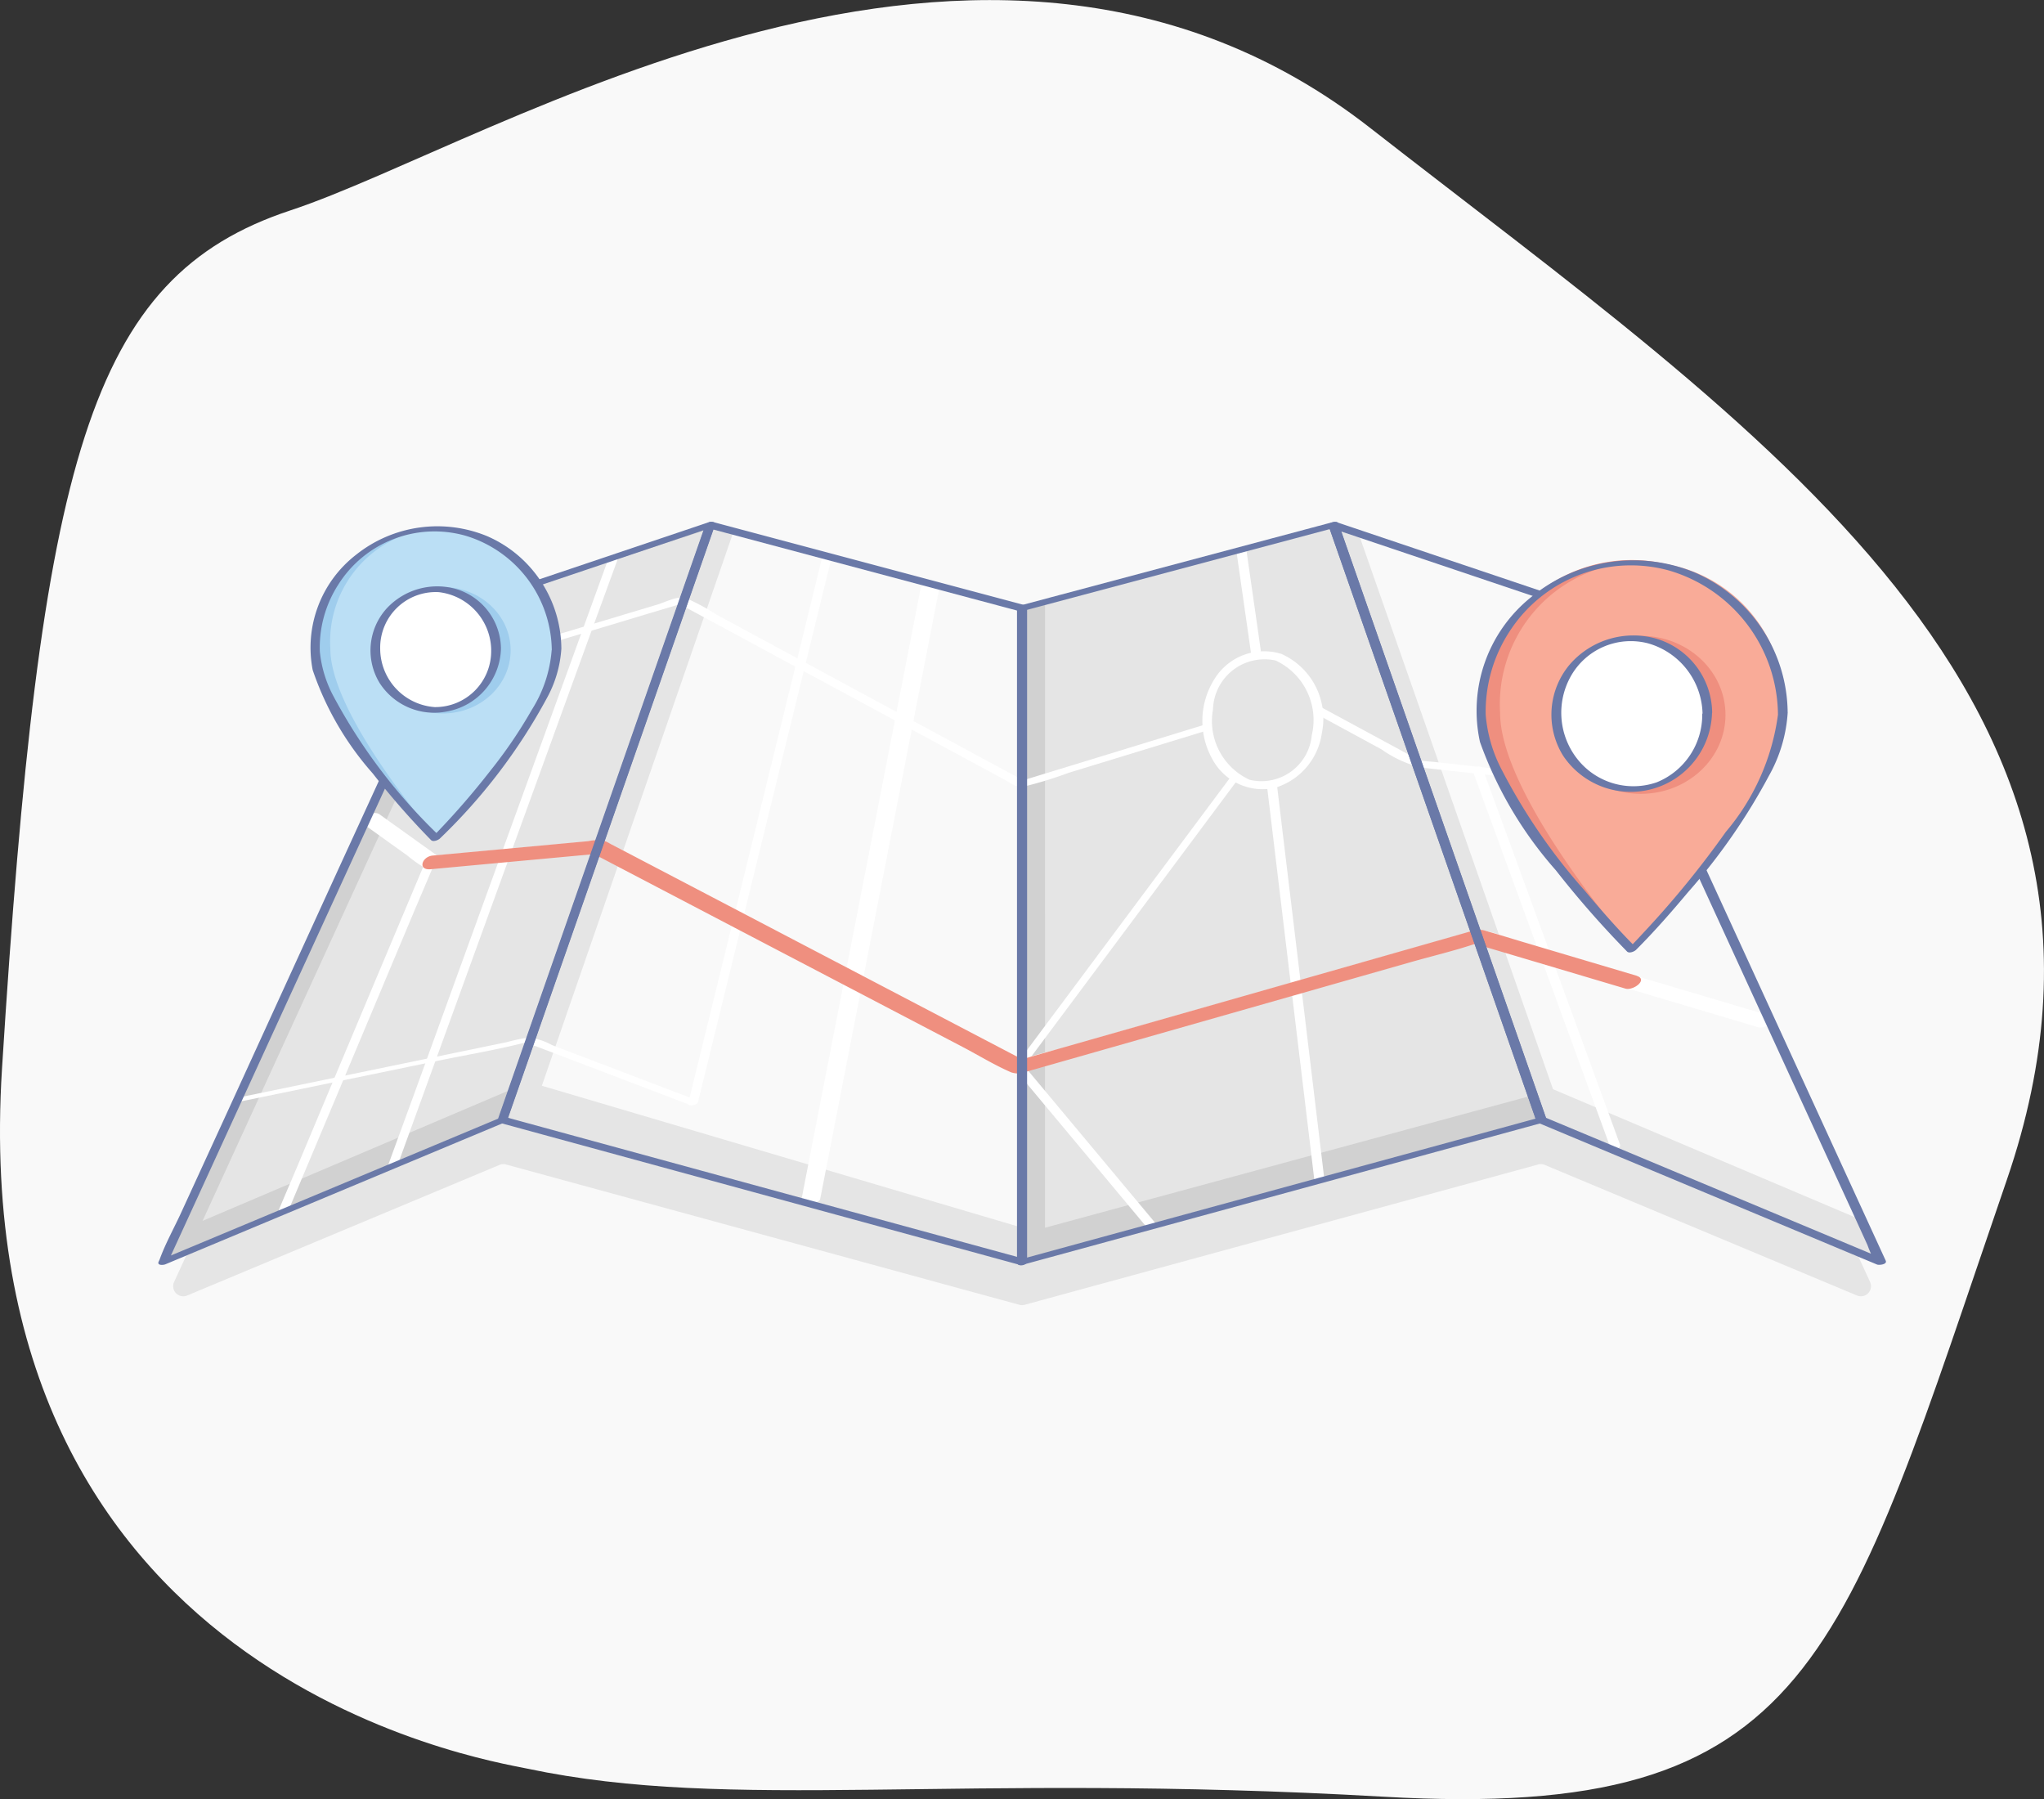<svg xmlns="http://www.w3.org/2000/svg" width="44.94" height="39.549" viewBox="0 0 44.94 39.549">
  <rect x="0" y="0" width="44.94" height="39.549" fill="#333333" stroke="none"/>
  <g id="Group_153" data-name="Group 153" transform="translate(-94.219 -154.892)">
    <g id="_ÎÓÈ_1_1_" data-name="—ÎÓÈ_1_1_" transform="translate(94.219 154.892)">
      <path id="Path_241" data-name="Path 241" d="M105.809,193.771c-.952-.2-12.387-2.015-11.546-15.388s1.9-17.4,6.344-18.867,15.253-8.434,23.734-1.814,17.632,12.558,14,23.129-4.226,14.1-13.7,13.558S110.335,194.728,105.809,193.771Z" transform="translate(-94.219 -154.892)" fill="#f9f9f9"/>
    </g>
    <g id="_ÎÓÈ_2" data-name="—ÎÓÈ_2" transform="translate(97.7 166.363)">
      <g id="Group_146" data-name="Group 146" transform="translate(0 0)">
        <path id="Path_242" data-name="Path 242" d="M217.177,452.052l-6.32-13.768a.222.222,0,0,0-.131-.118l-5.277-1.777a.222.222,0,0,0-.128,0l-6.73,1.8a.223.223,0,0,1-.114,0l-6.73-1.8a.222.222,0,0,0-.128,0l-5.277,1.777a.222.222,0,0,0-.131.118l-6.32,13.768a.222.222,0,0,0,.287.3l6.866-2.871a.222.222,0,0,1,.144-.009l11.286,3.084a.221.221,0,0,0,.117,0l11.29-3.084a.222.222,0,0,1,.144.009l6.866,2.871A.222.222,0,0,0,217.177,452.052Z" transform="translate(-179.543 -435.344)" fill="#e5e5e5"/>
        <path id="Path_243" data-name="Path 243" d="M354.364,430.848l-11.422-3.12,4.568-13.081,6.854,1.829Z" transform="translate(-335.373 -414.578)" fill="#e5e5e5"/>
        <path id="Path_244" data-name="Path 244" d="M372.921,433.333l-10.559-3.12,4.213-12.178,6.346,1.678Z" transform="translate(-353.93 -417.816)" fill="#f9f9f9"/>
        <path id="Path_245" data-name="Path 245" d="M182.461,427.728,175,430.848l6.6-14.372,5.431-1.829Z" transform="translate(-174.892 -414.578)" fill="#d1d1d1"/>
        <path id="Path_246" data-name="Path 246" d="M201.222,428.67l-6.8,2.894,6.242-13.619,4.924-1.6Z" transform="translate(-193.449 -416.197)" fill="#e5e5e5"/>
        <path id="Path_247" data-name="Path 247" d="M599.961,430.848l11.422-3.12-4.568-13.081-6.854,1.829Z" transform="translate(-580.974 -414.578)" fill="#d1d1d1"/>
        <path id="Path_248" data-name="Path 248" d="M611.385,430.174l10.661-2.894-4.314-12.55-6.346,1.692Z" transform="translate(-591.89 -414.656)" fill="#e5e5e5"/>
        <path id="Path_249" data-name="Path 249" d="M758.806,427.728l7.461,3.12-6.6-14.372-5.431-1.829Z" transform="translate(-728.396 -414.578)" fill="#e5e5e5"/>
        <path id="Path_250" data-name="Path 250" d="M769.976,428.67l6.649,2.819-6.039-13.318-4.924-1.829Z" transform="translate(-739.312 -416.197)" fill="#f9f9f9"/>
        <g id="Group_140" data-name="Group 140" transform="translate(1.753 0.614)">
          <g id="Group_126" data-name="Group 126" transform="translate(3.312 0.15)">
            <path id="Path_251" data-name="Path 251" d="M291.4,430.347l-1.636,4.508-2.589,7.133-.6,1.641c-.042.115.173.111.2.023l1.636-4.508,2.589-7.133.6-1.641c.042-.115-.173-.111-.2-.023Z" transform="translate(-286.576 -430.282)" fill="#fff"/>
          </g>
          <g id="Group_127" data-name="Group 127" transform="translate(0.9 6.898)">
            <path id="Path_252" data-name="Path 252" d="M235.454,582.244l-1.067,2.535-1.7,4.048-.4.94c-.048.114.168.116.206.026l1.067-2.535,1.7-4.048.4-.94c.048-.114-.168-.116-.206-.026Z" transform="translate(-232.28 -582.18)" fill="#fff"/>
          </g>
          <g id="Group_128" data-name="Group 128" transform="translate(9.896 0.101)">
            <path id="Path_253" data-name="Path 253" d="M437.737,429.249l-.994,4.05-1.585,6.459-.365,1.488c-.019.078.2.046.215-.027l.994-4.05,1.585-6.459.365-1.488c.019-.078-.2-.046-.214.027Z" transform="translate(-434.792 -429.177)" fill="#fff"/>
          </g>
          <g id="Group_129" data-name="Group 129" transform="translate(12.37 0.726)">
            <path id="Path_254" data-name="Path 254" d="M493.1,443.378l-.894,4.584-1.414,7.248-.324,1.663c-.02.1.4.037.424-.073l.894-4.584,1.414-7.248.324-1.663c.02-.1-.4-.037-.424.073Z" transform="translate(-490.463 -443.253)" fill="#fff"/>
          </g>
          <g id="Group_130" data-name="Group 130" transform="translate(22.626 5.146)">
            <path id="Path_255" data-name="Path 255" d="M721.33,542.811l.351,2.922.561,4.661.129,1.076c.007.06.223.014.215-.057l-.351-2.922-.561-4.662-.129-1.076c-.007-.06-.223-.014-.215.057Z" transform="translate(-721.329 -542.726)" fill="#fff"/>
          </g>
          <g id="Group_131" data-name="Group 131" transform="translate(17.062 11.313)">
            <path id="Path_256" data-name="Path 256" d="M596.08,681.634l2.555,3.06.364.436c.042.05.247-.024.2-.08l-2.555-3.06-.364-.436c-.042-.05-.247.024-.2.08Z" transform="translate(-596.073 -681.538)" fill="#fff"/>
          </g>
          <g id="Group_132" data-name="Group 132" transform="translate(17.062 4.968)">
            <path id="Path_257" data-name="Path 257" d="M600.821,538.774l-1.6,2.145-2.551,3.422-.588.789c-.052.069.16.047.2,0l1.6-2.145,2.551-3.422.588-.789c.052-.069-.16-.047-.2,0Z" transform="translate(-596.075 -538.727)" fill="#fff"/>
          </g>
          <g id="Group_133" data-name="Group 133" transform="translate(27.145 4.765)">
            <path id="Path_258" data-name="Path 258" d="M823.039,534.265l1.017,2.783,1.631,4.462.374,1.023c.033.09.246.029.215-.057l-1.017-2.783-1.631-4.462-.374-1.023c-.033-.09-.246-.029-.214.057Z" transform="translate(-823.036 -534.163)" fill="#fff"/>
          </g>
          <g id="Group_134" data-name="Group 134" transform="translate(21.956)">
            <path id="Path_259" data-name="Path 259" d="M706.247,426.98l.315,2.2c.007.048.223,0,.215-.057l-.315-2.2c-.007-.048-.223,0-.215.057Z" transform="translate(-706.246 -426.902)" fill="#fff"/>
          </g>
          <g id="Group_135" data-name="Group 135" transform="translate(23.644 3.469)">
            <path id="Path_260" data-name="Path 260" d="M751.882,506.737l-3.193-.348-1.815-.2a3.1,3.1,0,0,1-.327-.036c.1.021-.044-.034-.079-.053l-.346-.187-1.682-.91c-.073-.04-.266.062-.168.116l1.474.8a2.516,2.516,0,0,0,.883.4l3.855.42,1.319.144c.1.01.223-.126.078-.142Z" transform="translate(-744.245 -504.997)" fill="#fff"/>
          </g>
          <g id="Group_136" data-name="Group 136" transform="translate(4.273 1.05)">
            <path id="Path_261" data-name="Path 261" d="M325.152,453.347l-3.5,1.072-.5.154.1.007-5.378-2.906-1.419-.767a4.628,4.628,0,0,0-.661-.357c-.18-.06-.473.1-.643.147l-1.69.507-3.151.945c-.129.039-.1.169.035.13l4.7-1.411.672-.2-.1-.007,4.736,2.559,2.436,1.316c.115.062.274.187.409.163a8.741,8.741,0,0,0,1.015-.31l2.982-.912c.128-.039.1-.17-.035-.13Z" transform="translate(-308.22 -450.537)" fill="#fff"/>
          </g>
          <g id="Group_137" data-name="Group 137" transform="translate(0 10.727)">
            <path id="Path_262" data-name="Path 262" d="M212.11,669.745l4.294-.886c.638-.132,1.287-.239,1.92-.4.105-.026.042.006.016-.015a1.013,1.013,0,0,0,.239.091l1.129.43,2.242.854c.055.021.25-.064.173-.094l-1.934-.737-1.26-.48a1.392,1.392,0,0,0-.5-.164,3.531,3.531,0,0,0-.483.1l-1.112.23-2.877.594-1.813.374c-.092.019-.183.13-.035.1Z" transform="translate(-212.031 -668.348)" fill="#fff"/>
          </g>
          <g id="Group_138" data-name="Group 138" transform="translate(2.733 5.795)">
            <path id="Path_263" data-name="Path 263" d="M304.508,561.791l-2.04-.606-2.864-.851-1-.3a1.264,1.264,0,0,0-.583-.118c-.071.015-.142.04-.212.06l-3.039.866-4.261,1.214-1.673.477a7.817,7.817,0,0,0-.842.24.375.375,0,0,1-.04.011l.2.013-5.072-2.654-3.2-1.674-.849-.444a.8.8,0,0,0-.506-.066l-3.427.317.144.024-1.309-.938c-.133-.1-.521.095-.336.227l.948.679a2.739,2.739,0,0,0,.358.256.488.488,0,0,0,.266.015l2.642-.244.905-.084-.144-.024,3.171,1.659,5,2.615c.35.183.7.407,1.066.558a.5.5,0,0,0,.354-.024l.615-.175,5.171-1.474,2.634-.75c.479-.137.97-.254,1.443-.411.022-.007.045-.013.067-.019l-.162,0,5.98,1.777.334.1c.16.047.506-.186.255-.26Z" transform="translate(-273.558 -557.341)" fill="#fff"/>
          </g>
          <g id="Group_139" data-name="Group 139" transform="translate(21.201 2.229)">
            <path id="Path_264" data-name="Path 264" d="M690.861,477.286a1.443,1.443,0,0,1,.795,1.642,1.112,1.112,0,0,1-1.366.98,1.421,1.421,0,0,1-.806-1.546,1.134,1.134,0,0,1,1.378-1.076c.094.029.253-.106.123-.146a1.279,1.279,0,0,0-1.462.543,1.722,1.722,0,0,0-.054,1.769,1.253,1.253,0,0,0,1.373.634,1.469,1.469,0,0,0,1.036-1.206,1.558,1.558,0,0,0-.894-1.741c-.093-.035-.251.1-.123.146Z" transform="translate(-689.25 -477.08)" fill="#fff"/>
          </g>
        </g>
        <g id="Group_141" data-name="Group 141" transform="translate(5.811 6.998)">
          <path id="Path_265" data-name="Path 265" d="M330.069,573.594l-2.511-.746c-.264-.078-.528-.162-.793-.236a.5.5,0,0,0-.255-.023c-.049.01-.1.028-.146.042l-1.978.564L318.053,575l-1.606.458.2.02-5.072-2.654-3.2-1.674-.849-.444c-.04-.021-.08-.046-.122-.064a.8.8,0,0,0-.386-.008l-3.426.317c-.235.022-.336.327-.042.3l3.666-.339-.145-.03,3.171,1.659,5,2.615c.352.184.7.4,1.066.558a.473.473,0,0,0,.355-.017l.615-.175,5.171-1.473,2.634-.751c.479-.137.971-.252,1.443-.411.022-.007.045-.013.067-.019h-.163l3.387,1.007c.175.052.506-.2.251-.279Z" transform="translate(-303.373 -570.612)" fill="#ef8f7f"/>
        </g>
        <g id="Group_142" data-name="Group 142" transform="translate(7.46)">
          <path id="Path_266" data-name="Path 266" d="M352.07,429.292l-3.857-1.053-6.15-1.68-1.415-.387.044.054,1.549-4.436,2.452-7.023.566-1.622-.172.076,6,1.6.855.228L351.9,415v14.372c0,.1.216.06.216-.022V414.974a.052.052,0,0,0-.044-.054l-6-1.6-.855-.228a.147.147,0,0,0-.172.076L343.5,417.6l-2.452,7.023-.566,1.622c-.01.027.023.048.044.054l3.857,1.053,6.15,1.68,1.415.387C352.021,429.443,352.2,429.326,352.07,429.292Z" transform="translate(-340.475 -413.086)" fill="#6a79a8"/>
        </g>
        <g id="Group_143" data-name="Group 143" transform="translate(0 0.002)">
          <path id="Path_267" data-name="Path 267" d="M180.087,426.23l-2.525,1.056-4.006,1.675-.931.389.146.06.653-1.423L175,424.547l1.9-4.143,1.652-3.6.542-1.18.169-.368a.733.733,0,0,0,.089-.194.1.1,0,0,1,.012-.025l-.084.056,4.749-1.6.682-.23-.125-.052-1.549,4.436-2.452,7.023-.566,1.622c-.029.084.188.058.216-.022l1.549-4.436,2.452-7.023.566-1.622c.022-.062-.1-.061-.125-.052l-4.5,1.516-.836.282a.294.294,0,0,0-.2.127c-.18.315-.309.673-.46,1l-2.157,4.7L174,426.281l-.941,2.05c-.154.335-.343.672-.468,1.019-.006.015-.014.03-.021.045-.04.088.1.078.146.06l2.525-1.056,4.006-1.675.931-.389C180.314,426.278,180.191,426.186,180.087,426.23Z" transform="translate(-172.563 -413.134)" fill="#6a79a8"/>
        </g>
        <g id="Group_144" data-name="Group 144" transform="translate(18.88 0)">
          <path id="Path_268" data-name="Path 268" d="M597.657,429.429l3.857-1.053,6.15-1.68,1.415-.387c.033-.009.107-.045.09-.091l-1.549-4.436-2.453-7.023-.566-1.622c-.016-.047-.086-.044-.124-.034l-6,1.6-.855.228c-.028.008-.091.035-.091.074v14.372c0,.1.216.06.216-.022V414.984l-.091.074,6-1.6.855-.228-.124-.034,1.549,4.436,2.453,7.023.566,1.622.091-.091-3.857,1.053-6.15,1.68-1.415.387C597.493,429.339,597.526,429.465,597.657,429.429Z" transform="translate(-597.532 -413.097)" fill="#6a79a8"/>
        </g>
        <g id="Group_145" data-name="Group 145" transform="translate(25.732 0.001)">
          <path id="Path_269" data-name="Path 269" d="M756.351,426.317l2.525,1.056,4.006,1.675.931.389c.042.018.23,0,.191-.085l-1.166-2.54-2.475-5.392-2.28-4.966-.6-1.3a.7.7,0,0,0-.087-.188,1.434,1.434,0,0,0-.477-.169l-4.865-1.638-.125-.042c-.046-.015-.2.02-.171.093l1.549,4.436,2.452,7.023.566,1.622c.03.085.243.025.215-.058l-1.549-4.436-2.452-7.023-.566-1.622-.171.093,4.47,1.505.85.286a.446.446,0,0,0,.084.028c.045,0,.016.039-.016-.026a.413.413,0,0,1,.027.058,3.277,3.277,0,0,0,.172.375l.31.676,2.163,4.711,2.511,5.47.931,2.027.3.657a2.178,2.178,0,0,0,.161.351.273.273,0,0,1,.021.045l.191-.085-2.525-1.056-4.006-1.675-.931-.389C756.447,426.173,756.254,426.276,756.351,426.317Z" transform="translate(-751.757 -413.111)" fill="#6a79a8"/>
        </g>
      </g>
      <g id="Group_149" data-name="Group 149" transform="translate(28.966 0.846)">
        <path id="Path_270" data-name="Path 270" d="M833.641,436.636a3.321,3.321,0,1,0-6.641,0c0,1.834,3.321,5.188,3.321,5.188S833.641,438.47,833.641,436.636Z" transform="translate(-826.891 -433.263)" fill="#ef8f7f"/>
        <path id="Path_271" data-name="Path 271" d="M842.836,436.254a3.125,3.125,0,1,0-6.238,0c0,1.834,2.917,5.188,2.917,5.188S842.836,438.088,842.836,436.254Z" transform="translate(-836.063 -432.898)" fill="#f9ab98"/>
        <g id="Group_147" data-name="Group 147">
          <path id="Path_272" data-name="Path 272" d="M831.407,435.482a3.384,3.384,0,0,0-2.049-3.079,3.536,3.536,0,0,0-3.6.552,3.2,3.2,0,0,0-1.116,3.176,8.642,8.642,0,0,0,1.668,2.821,21.4,21.4,0,0,0,1.567,1.787c.047.047.162,0,.2-.041.4-.4.775-.829,1.139-1.263A13.415,13.415,0,0,0,831,436.866a3.236,3.236,0,0,0,.408-1.384c0-.054-.214-.018-.215.057a5.011,5.011,0,0,1-1.146,2.57,20.963,20.963,0,0,1-1.759,2.161c-.134.145-.268.29-.407.431l.2-.042c-.4-.4-.775-.829-1.139-1.263a12.893,12.893,0,0,1-1.809-2.629,3.164,3.164,0,0,1-.365-1.234,3.225,3.225,0,0,1,.526-1.833,3.174,3.174,0,0,1,3.5-1.339,3.331,3.331,0,0,1,2.4,3.177C831.193,435.595,831.408,435.557,831.407,435.482Z" transform="translate(-824.55 -432.138)" fill="#6a79a8"/>
        </g>
        <ellipse id="Ellipse_258" data-name="Ellipse 258" cx="1.862" cy="1.737" rx="1.862" ry="1.737" transform="translate(1.766 1.66)" fill="#ef8f7f"/>
        <circle id="Ellipse_259" data-name="Ellipse 259" cx="1.66" cy="1.66" r="1.66" transform="matrix(0.972, -0.233, 0.233, 0.972, 1.427, 2.146)" fill="#fff"/>
        <g id="Group_148" data-name="Group 148" transform="translate(1.665 1.652)">
          <path id="Path_273" data-name="Path 273" d="M865.562,471.009a1.718,1.718,0,0,0-1.223-1.62,1.85,1.85,0,0,0-1.9.557,1.711,1.711,0,0,0-.155,2.013,1.788,1.788,0,0,0,3.275-.935c0-.089-.213-.045-.215.027a1.6,1.6,0,0,1-1,1.494,1.568,1.568,0,0,1-1.758-.527,1.64,1.64,0,0,1-.13-1.807,1.512,1.512,0,0,1,1.695-.721,1.645,1.645,0,0,1,1.2,1.576C865.349,471.134,865.564,471.093,865.562,471.009Z" transform="translate(-862.03 -469.317)" fill="#6a79a8"/>
        </g>
      </g>
      <g id="Group_152" data-name="Group 152" transform="translate(3.33 0.096)">
        <path id="Path_274" data-name="Path 274" d="M255.313,419.086a2.656,2.656,0,0,0-5.313,0c0,1.467,2.656,4.151,2.656,4.151S255.313,420.554,255.313,419.086Z" transform="translate(-249.89 -416.377)" fill="#9fcded"/>
        <path id="Path_275" data-name="Path 275" d="M262.668,418.781a2.5,2.5,0,1,0-4.99,0c0,1.467,2.334,4.151,2.334,4.151S262.668,420.248,262.668,418.781Z" transform="translate(-257.226 -416.085)" fill="#bbdff5"/>
        <g id="Group_150" data-name="Group 150">
          <path id="Path_276" data-name="Path 276" d="M253.044,417.919a2.714,2.714,0,0,0-1.63-2.461,2.866,2.866,0,0,0-2.883.408,2.581,2.581,0,0,0-.954,2.534,6.64,6.64,0,0,0,1.321,2.274,17.107,17.107,0,0,0,1.282,1.465c.047.047.162,0,.2-.041a12.5,12.5,0,0,0,2.339-3.068,2.605,2.605,0,0,0,.326-1.11c0-.054-.214-.019-.215.058a2.867,2.867,0,0,1-.438,1.3,10.326,10.326,0,0,1-.913,1.341,17.119,17.119,0,0,1-1.3,1.485l.2-.042a12.234,12.234,0,0,1-2.345-3.085,2.622,2.622,0,0,1-.3-.985,2.551,2.551,0,0,1,.408-1.473,2.5,2.5,0,0,1,2.8-1.07,2.66,2.66,0,0,1,1.892,2.531C252.83,418.032,253.045,417.994,253.044,417.919Z" transform="translate(-247.513 -415.238)" fill="#6a79a8"/>
        </g>
        <ellipse id="Ellipse_260" data-name="Ellipse 260" cx="1.49" cy="1.389" rx="1.49" ry="1.389" transform="translate(1.436 1.339)" fill="#9fcded"/>
        <circle id="Ellipse_261" data-name="Ellipse 261" cx="1.328" cy="1.328" r="1.328" transform="translate(0.889 2.709) rotate(-45)" fill="#fff"/>
        <g id="Group_151" data-name="Group 151" transform="translate(1.334 1.32)">
          <path id="Path_277" data-name="Path 277" d="M280.409,446.321a1.382,1.382,0,0,0-.989-1.3,1.515,1.515,0,0,0-1.525.43,1.376,1.376,0,0,0-.153,1.638,1.426,1.426,0,0,0,1.485.624,1.441,1.441,0,0,0,1.182-1.374c0-.089-.213-.045-.215.027a1.23,1.23,0,0,1-1.24,1.252,1.291,1.291,0,0,1-1.2-1.287,1.221,1.221,0,0,1,1.287-1.24,1.3,1.3,0,0,1,1.154,1.29C280.2,446.446,280.411,446.4,280.409,446.321Z" transform="translate(-277.54 -444.961)" fill="#6a79a8"/>
        </g>
      </g>
    </g>
  </g>
</svg>
